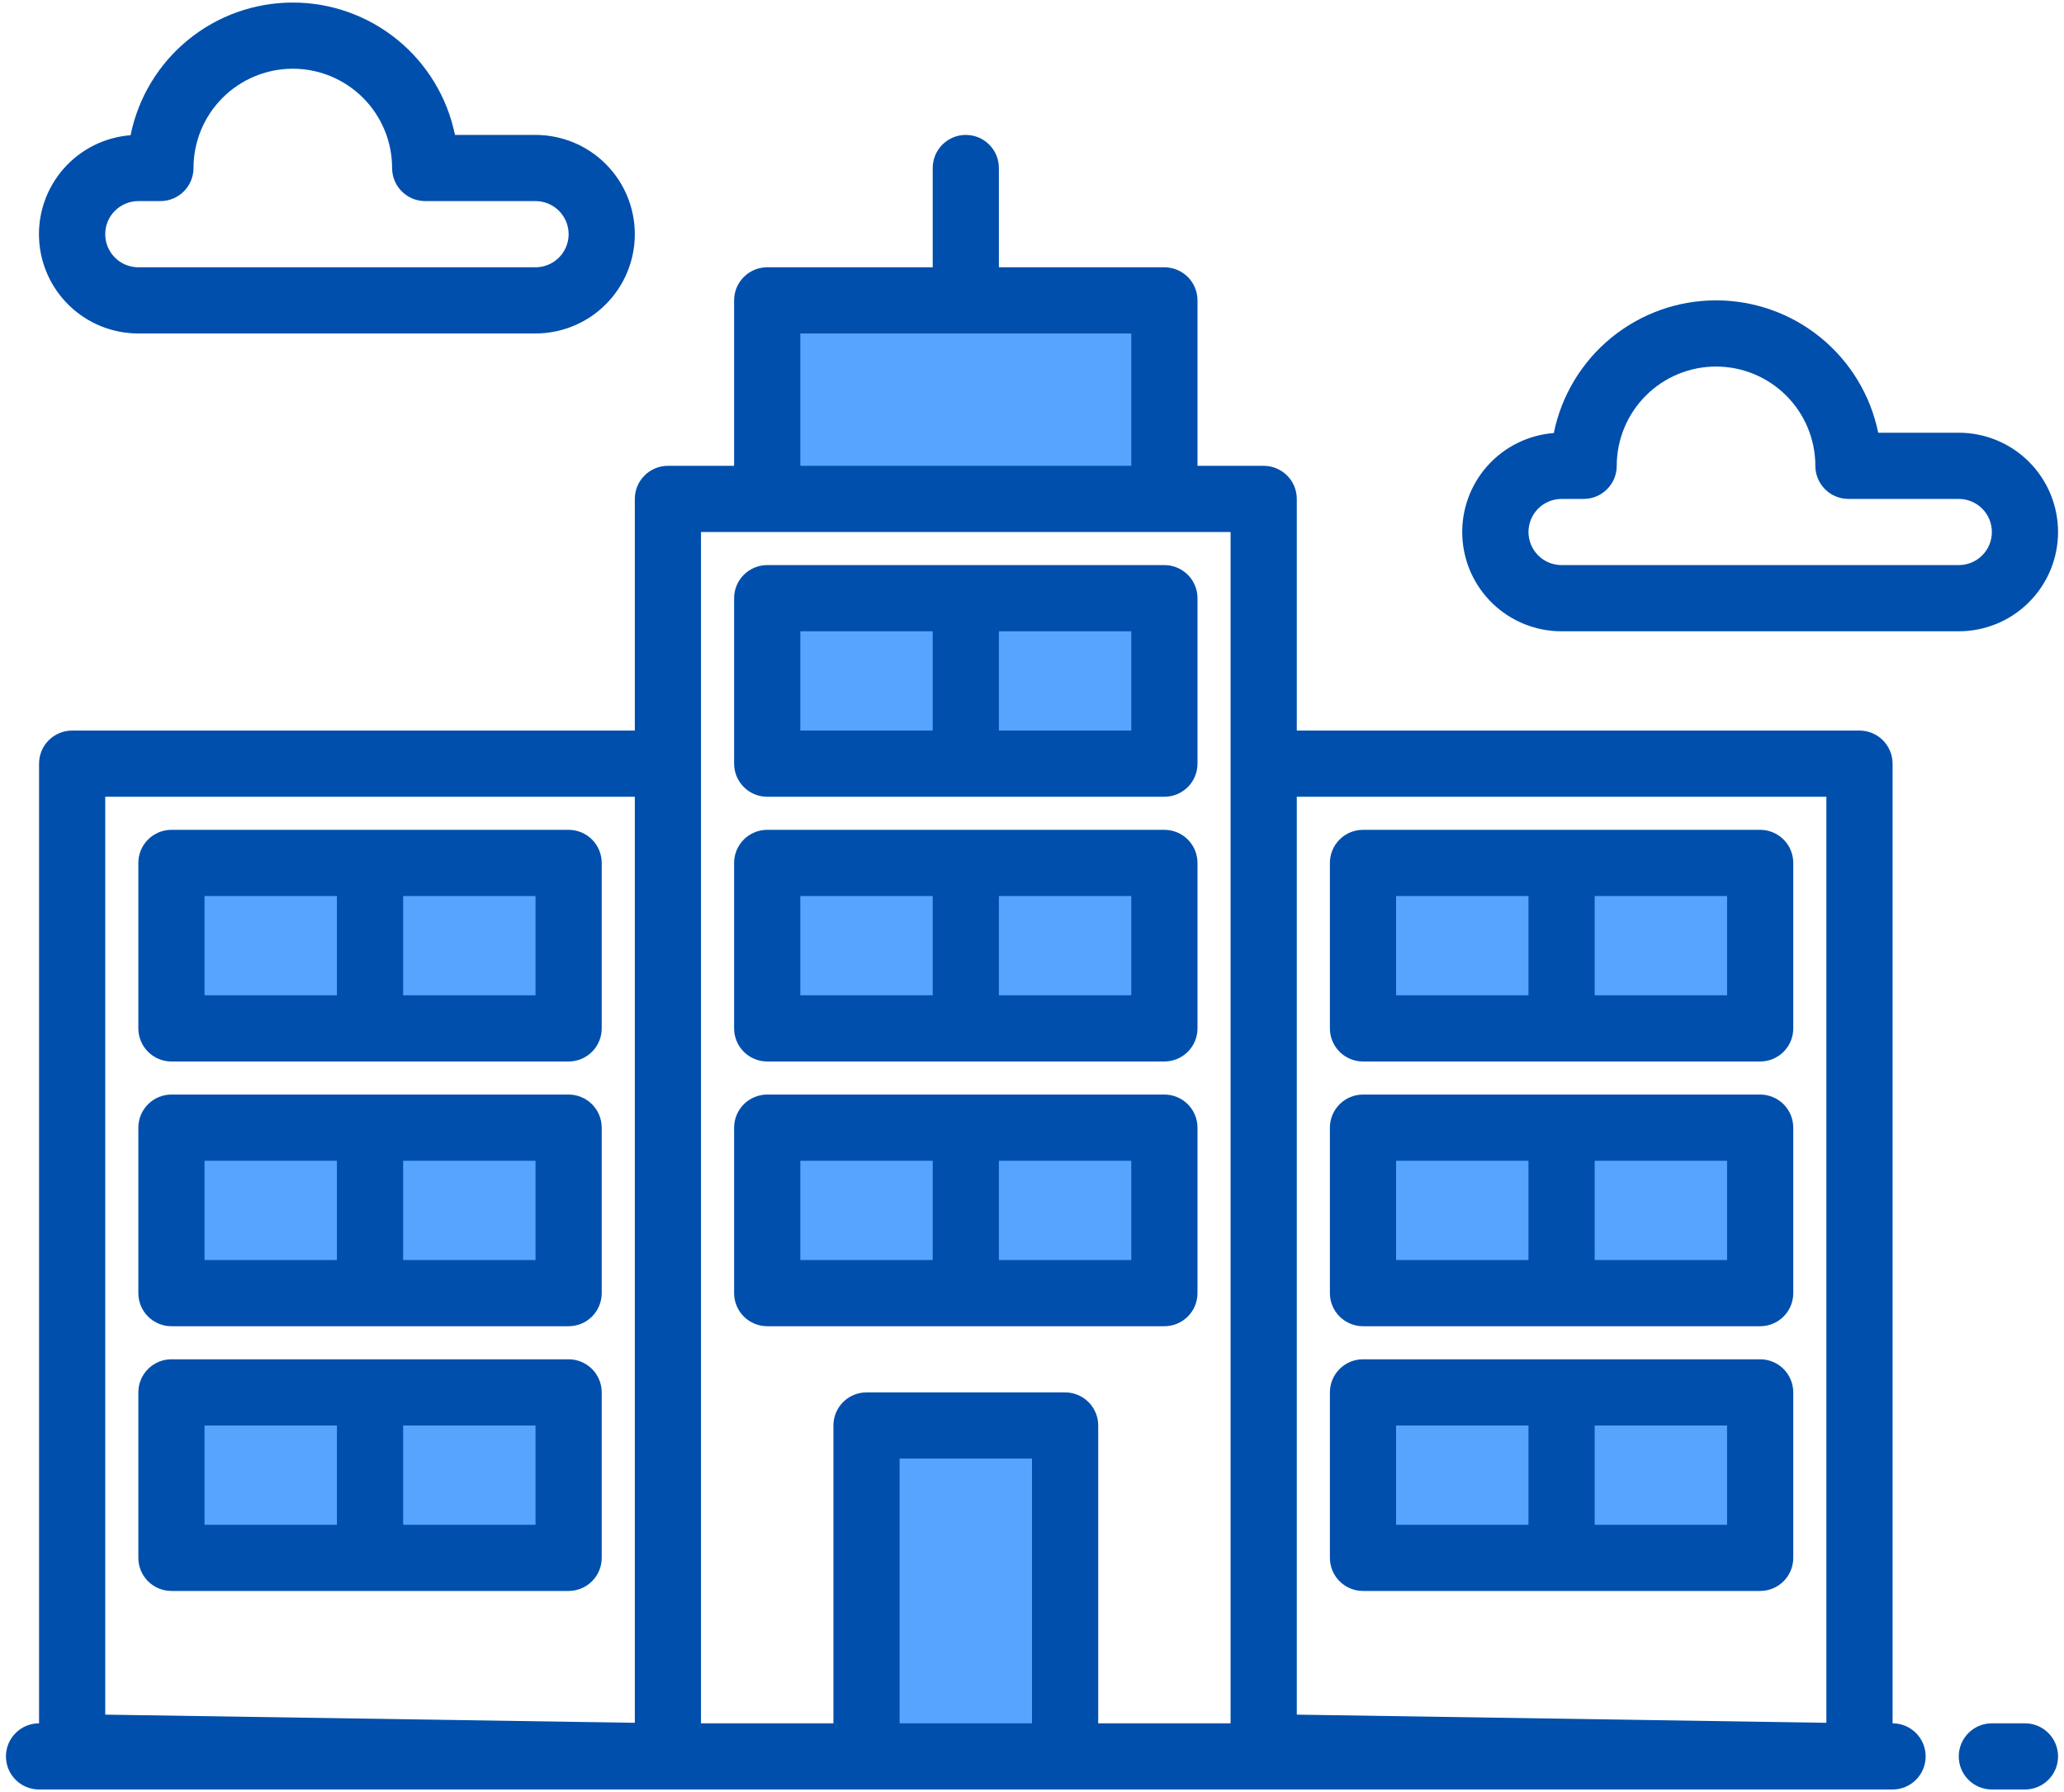 <svg width="76" height="66" viewBox="0 0 76 66" fill="none" xmlns="http://www.w3.org/2000/svg">
<path d="M31.906 52.5H39.219V64.688H31.906V52.5Z" fill="#57A4FF"/>
<path d="M28.25 41.531H42.875V47.625H28.25V41.531Z" fill="#57A4FF"/>
<path d="M28.25 31.781H42.875V37.875H28.25V31.781Z" fill="#57A4FF"/>
<path d="M28.25 22.031H42.875V28.125H28.25V22.031Z" fill="#57A4FF"/>
<path d="M6.312 41.531H20.938V47.625H6.312V41.531Z" fill="#57A4FF"/>
<path d="M6.312 31.781H20.938V37.875H6.312V31.781Z" fill="#57A4FF"/>
<path d="M6.312 51.281H20.938V57.375H6.312V51.281Z" fill="#57A4FF"/>
<path d="M50.188 51.281H64.812V57.375H50.188V51.281Z" fill="#57A4FF"/>
<path d="M50.188 41.531H64.812V47.625H50.188V41.531Z" fill="#57A4FF"/>
<path d="M50.188 31.781H64.812V37.875H50.188V31.781Z" fill="#57A4FF"/>
<path d="M28.25 11.062H42.875V18.375H28.25V11.062Z" fill="#57A4FF"/>
<path d="M69.688 63.469V28.125C69.688 27.802 69.559 27.492 69.331 27.263C69.102 27.035 68.792 26.906 68.469 26.906H47.75V18.375C47.75 18.052 47.622 17.742 47.393 17.513C47.164 17.285 46.855 17.156 46.531 17.156H44.094V11.062C44.094 10.739 43.965 10.429 43.737 10.201C43.508 9.972 43.198 9.844 42.875 9.844H36.781V6.188C36.781 5.864 36.653 5.554 36.424 5.326C36.196 5.097 35.886 4.969 35.562 4.969C35.239 4.969 34.929 5.097 34.701 5.326C34.472 5.554 34.344 5.864 34.344 6.188V9.844H28.25C27.927 9.844 27.617 9.972 27.388 10.201C27.16 10.429 27.031 10.739 27.031 11.062V17.156H24.594C24.27 17.156 23.96 17.285 23.732 17.513C23.503 17.742 23.375 18.052 23.375 18.375V26.906H2.656C2.333 26.906 2.023 27.035 1.794 27.263C1.566 27.492 1.438 27.802 1.438 28.125V63.469C1.114 63.469 0.804 63.597 0.576 63.826C0.347 64.054 0.219 64.364 0.219 64.688C0.219 65.011 0.347 65.321 0.576 65.549C0.804 65.778 1.114 65.906 1.438 65.906H69.688C70.011 65.906 70.321 65.778 70.549 65.549C70.778 65.321 70.906 65.011 70.906 64.688C70.906 64.364 70.778 64.054 70.549 63.826C70.321 63.597 70.011 63.469 69.688 63.469ZM67.25 29.344V63.45L47.75 63.149V29.344H67.25ZM29.469 12.281H41.656V17.156H29.469V12.281ZM3.875 29.344H23.375V63.45L3.875 63.149V29.344ZM25.812 19.594H45.312V63.469H40.438V52.5C40.438 52.177 40.309 51.867 40.081 51.638C39.852 51.41 39.542 51.281 39.219 51.281H31.906C31.583 51.281 31.273 51.41 31.044 51.638C30.816 51.867 30.688 52.177 30.688 52.5V63.469H25.812V19.594ZM33.125 63.469V53.719H38V63.469H33.125Z" fill="#004FAC"/>
<path d="M74.562 63.469H73.344C73.02 63.469 72.71 63.597 72.482 63.826C72.253 64.054 72.125 64.364 72.125 64.688C72.125 65.011 72.253 65.321 72.482 65.549C72.71 65.778 73.02 65.906 73.344 65.906H74.562C74.886 65.906 75.196 65.778 75.424 65.549C75.653 65.321 75.781 65.011 75.781 64.688C75.781 64.364 75.653 64.054 75.424 63.826C75.196 63.597 74.886 63.469 74.562 63.469Z" fill="#004FAC"/>
<path d="M42.875 48.844C43.198 48.844 43.508 48.715 43.737 48.487C43.965 48.258 44.094 47.948 44.094 47.625V41.531C44.094 41.208 43.965 40.898 43.737 40.669C43.508 40.441 43.198 40.312 42.875 40.312H28.25C27.927 40.312 27.617 40.441 27.388 40.669C27.16 40.898 27.031 41.208 27.031 41.531V47.625C27.031 47.948 27.16 48.258 27.388 48.487C27.617 48.715 27.927 48.844 28.25 48.844H42.875ZM41.656 42.75V46.406H36.781V42.75H41.656ZM29.469 42.75H34.344V46.406H29.469V42.75Z" fill="#004FAC"/>
<path d="M5.094 12.281H19.719C20.689 12.281 21.619 11.896 22.304 11.21C22.99 10.525 23.375 9.595 23.375 8.625C23.375 7.655 22.99 6.725 22.304 6.04C21.619 5.354 20.689 4.969 19.719 4.969H16.753C16.471 3.591 15.723 2.354 14.633 1.465C13.544 0.577 12.181 0.092 10.776 0.094C9.37 0.095 8.008 0.582 6.921 1.472C5.833 2.363 5.087 3.602 4.808 4.98C3.865 5.053 2.988 5.488 2.359 6.195C1.731 6.901 1.4 7.823 1.437 8.768C1.474 9.713 1.876 10.607 2.558 11.261C3.239 11.916 4.148 12.282 5.094 12.281ZM4.231 7.764C4.344 7.651 4.479 7.56 4.627 7.499C4.775 7.438 4.934 7.406 5.094 7.406H5.906C6.23 7.406 6.54 7.278 6.768 7.049C6.997 6.821 7.125 6.511 7.125 6.187C7.125 5.218 7.51 4.288 8.196 3.602C8.882 2.916 9.812 2.531 10.781 2.531C11.751 2.531 12.681 2.916 13.367 3.602C14.052 4.288 14.438 5.218 14.438 6.187C14.438 6.511 14.566 6.821 14.795 7.049C15.023 7.278 15.333 7.406 15.656 7.406H19.719C20.042 7.406 20.352 7.535 20.581 7.763C20.809 7.992 20.938 8.302 20.938 8.625C20.938 8.948 20.809 9.258 20.581 9.487C20.352 9.715 20.042 9.844 19.719 9.844H5.094C4.853 9.844 4.618 9.772 4.417 9.639C4.217 9.505 4.061 9.315 3.968 9.092C3.876 8.87 3.852 8.625 3.898 8.388C3.945 8.152 4.061 7.935 4.231 7.764Z" fill="#004FAC"/>
<path d="M57.5 23.25H72.125C73.095 23.25 74.025 22.865 74.71 22.179C75.396 21.493 75.781 20.563 75.781 19.594C75.781 18.624 75.396 17.694 74.71 17.008C74.025 16.323 73.095 15.937 72.125 15.937H69.159C68.878 14.56 68.129 13.322 67.04 12.434C65.951 11.546 64.588 11.061 63.182 11.062C61.776 11.063 60.414 11.551 59.327 12.441C58.239 13.332 57.493 14.571 57.214 15.948C56.272 16.022 55.394 16.457 54.765 17.163C54.137 17.87 53.807 18.792 53.844 19.737C53.881 20.682 54.282 21.575 54.964 22.23C55.646 22.885 56.555 23.251 57.5 23.25ZM56.637 18.733C56.75 18.619 56.885 18.529 57.033 18.468C57.181 18.406 57.34 18.375 57.5 18.375H58.313C58.636 18.375 58.946 18.247 59.174 18.018C59.403 17.789 59.531 17.479 59.531 17.156C59.531 16.186 59.917 15.257 60.602 14.571C61.288 13.885 62.218 13.5 63.188 13.5C64.157 13.5 65.087 13.885 65.773 14.571C66.459 15.257 66.844 16.186 66.844 17.156C66.844 17.479 66.972 17.789 67.201 18.018C67.429 18.247 67.739 18.375 68.063 18.375H72.125C72.448 18.375 72.758 18.503 72.987 18.732C73.216 18.96 73.344 19.27 73.344 19.594C73.344 19.917 73.216 20.227 72.987 20.456C72.758 20.684 72.448 20.812 72.125 20.812H57.5C57.259 20.812 57.024 20.741 56.824 20.607C56.623 20.474 56.467 20.283 56.375 20.061C56.282 19.838 56.258 19.593 56.305 19.357C56.352 19.121 56.467 18.904 56.637 18.733Z" fill="#004FAC"/>
<path d="M28.25 39.094H42.875C43.198 39.094 43.508 38.965 43.737 38.737C43.965 38.508 44.094 38.198 44.094 37.875V31.781C44.094 31.458 43.965 31.148 43.737 30.919C43.508 30.691 43.198 30.562 42.875 30.562H28.25C27.927 30.562 27.617 30.691 27.388 30.919C27.16 31.148 27.031 31.458 27.031 31.781V37.875C27.031 38.198 27.16 38.508 27.388 38.737C27.617 38.965 27.927 39.094 28.25 39.094ZM41.656 33V36.656H36.781V33H41.656ZM29.469 33H34.344V36.656H29.469V33Z" fill="#004FAC"/>
<path d="M28.25 29.344H42.875C43.198 29.344 43.508 29.215 43.737 28.987C43.965 28.758 44.094 28.448 44.094 28.125V22.031C44.094 21.708 43.965 21.398 43.737 21.169C43.508 20.941 43.198 20.812 42.875 20.812H28.25C27.927 20.812 27.617 20.941 27.388 21.169C27.16 21.398 27.031 21.708 27.031 22.031V28.125C27.031 28.448 27.16 28.758 27.388 28.987C27.617 29.215 27.927 29.344 28.25 29.344ZM41.656 23.25V26.906H36.781V23.25H41.656ZM29.469 23.25H34.344V26.906H29.469V23.25Z" fill="#004FAC"/>
<path d="M20.938 40.312H6.312C5.989 40.312 5.679 40.441 5.451 40.669C5.222 40.898 5.094 41.208 5.094 41.531V47.625C5.094 47.948 5.222 48.258 5.451 48.487C5.679 48.715 5.989 48.844 6.312 48.844H20.938C21.261 48.844 21.571 48.715 21.799 48.487C22.028 48.258 22.156 47.948 22.156 47.625V41.531C22.156 41.208 22.028 40.898 21.799 40.669C21.571 40.441 21.261 40.312 20.938 40.312ZM7.531 46.406V42.75H12.406V46.406H7.531ZM19.719 46.406H14.844V42.75H19.719V46.406Z" fill="#004FAC"/>
<path d="M20.938 30.562H6.312C5.989 30.562 5.679 30.691 5.451 30.919C5.222 31.148 5.094 31.458 5.094 31.781V37.875C5.094 38.198 5.222 38.508 5.451 38.737C5.679 38.965 5.989 39.094 6.312 39.094H20.938C21.261 39.094 21.571 38.965 21.799 38.737C22.028 38.508 22.156 38.198 22.156 37.875V31.781C22.156 31.458 22.028 31.148 21.799 30.919C21.571 30.691 21.261 30.562 20.938 30.562ZM7.531 36.656V33H12.406V36.656H7.531ZM19.719 36.656H14.844V33H19.719V36.656Z" fill="#004FAC"/>
<path d="M20.938 50.062H6.312C5.989 50.062 5.679 50.191 5.451 50.419C5.222 50.648 5.094 50.958 5.094 51.281V57.375C5.094 57.698 5.222 58.008 5.451 58.237C5.679 58.465 5.989 58.594 6.312 58.594H20.938C21.261 58.594 21.571 58.465 21.799 58.237C22.028 58.008 22.156 57.698 22.156 57.375V51.281C22.156 50.958 22.028 50.648 21.799 50.419C21.571 50.191 21.261 50.062 20.938 50.062ZM7.531 56.156V52.5H12.406V56.156H7.531ZM19.719 56.156H14.844V52.5H19.719V56.156Z" fill="#004FAC"/>
<path d="M50.188 58.594H64.812C65.136 58.594 65.446 58.465 65.674 58.237C65.903 58.008 66.031 57.698 66.031 57.375V51.281C66.031 50.958 65.903 50.648 65.674 50.419C65.446 50.191 65.136 50.062 64.812 50.062H50.188C49.864 50.062 49.554 50.191 49.326 50.419C49.097 50.648 48.969 50.958 48.969 51.281V57.375C48.969 57.698 49.097 58.008 49.326 58.237C49.554 58.465 49.864 58.594 50.188 58.594ZM63.594 52.5V56.156H58.719V52.5H63.594ZM51.406 52.5H56.281V56.156H51.406V52.5Z" fill="#004FAC"/>
<path d="M50.188 48.844H64.812C65.136 48.844 65.446 48.715 65.674 48.487C65.903 48.258 66.031 47.948 66.031 47.625V41.531C66.031 41.208 65.903 40.898 65.674 40.669C65.446 40.441 65.136 40.312 64.812 40.312H50.188C49.864 40.312 49.554 40.441 49.326 40.669C49.097 40.898 48.969 41.208 48.969 41.531V47.625C48.969 47.948 49.097 48.258 49.326 48.487C49.554 48.715 49.864 48.844 50.188 48.844ZM63.594 42.75V46.406H58.719V42.75H63.594ZM51.406 42.75H56.281V46.406H51.406V42.75Z" fill="#004FAC"/>
<path d="M50.188 39.094H64.812C65.136 39.094 65.446 38.965 65.674 38.737C65.903 38.508 66.031 38.198 66.031 37.875V31.781C66.031 31.458 65.903 31.148 65.674 30.919C65.446 30.691 65.136 30.562 64.812 30.562H50.188C49.864 30.562 49.554 30.691 49.326 30.919C49.097 31.148 48.969 31.458 48.969 31.781V37.875C48.969 38.198 49.097 38.508 49.326 38.737C49.554 38.965 49.864 39.094 50.188 39.094ZM63.594 33V36.656H58.719V33H63.594ZM51.406 33H56.281V36.656H51.406V33Z" fill="#004FAC"/>
</svg>
